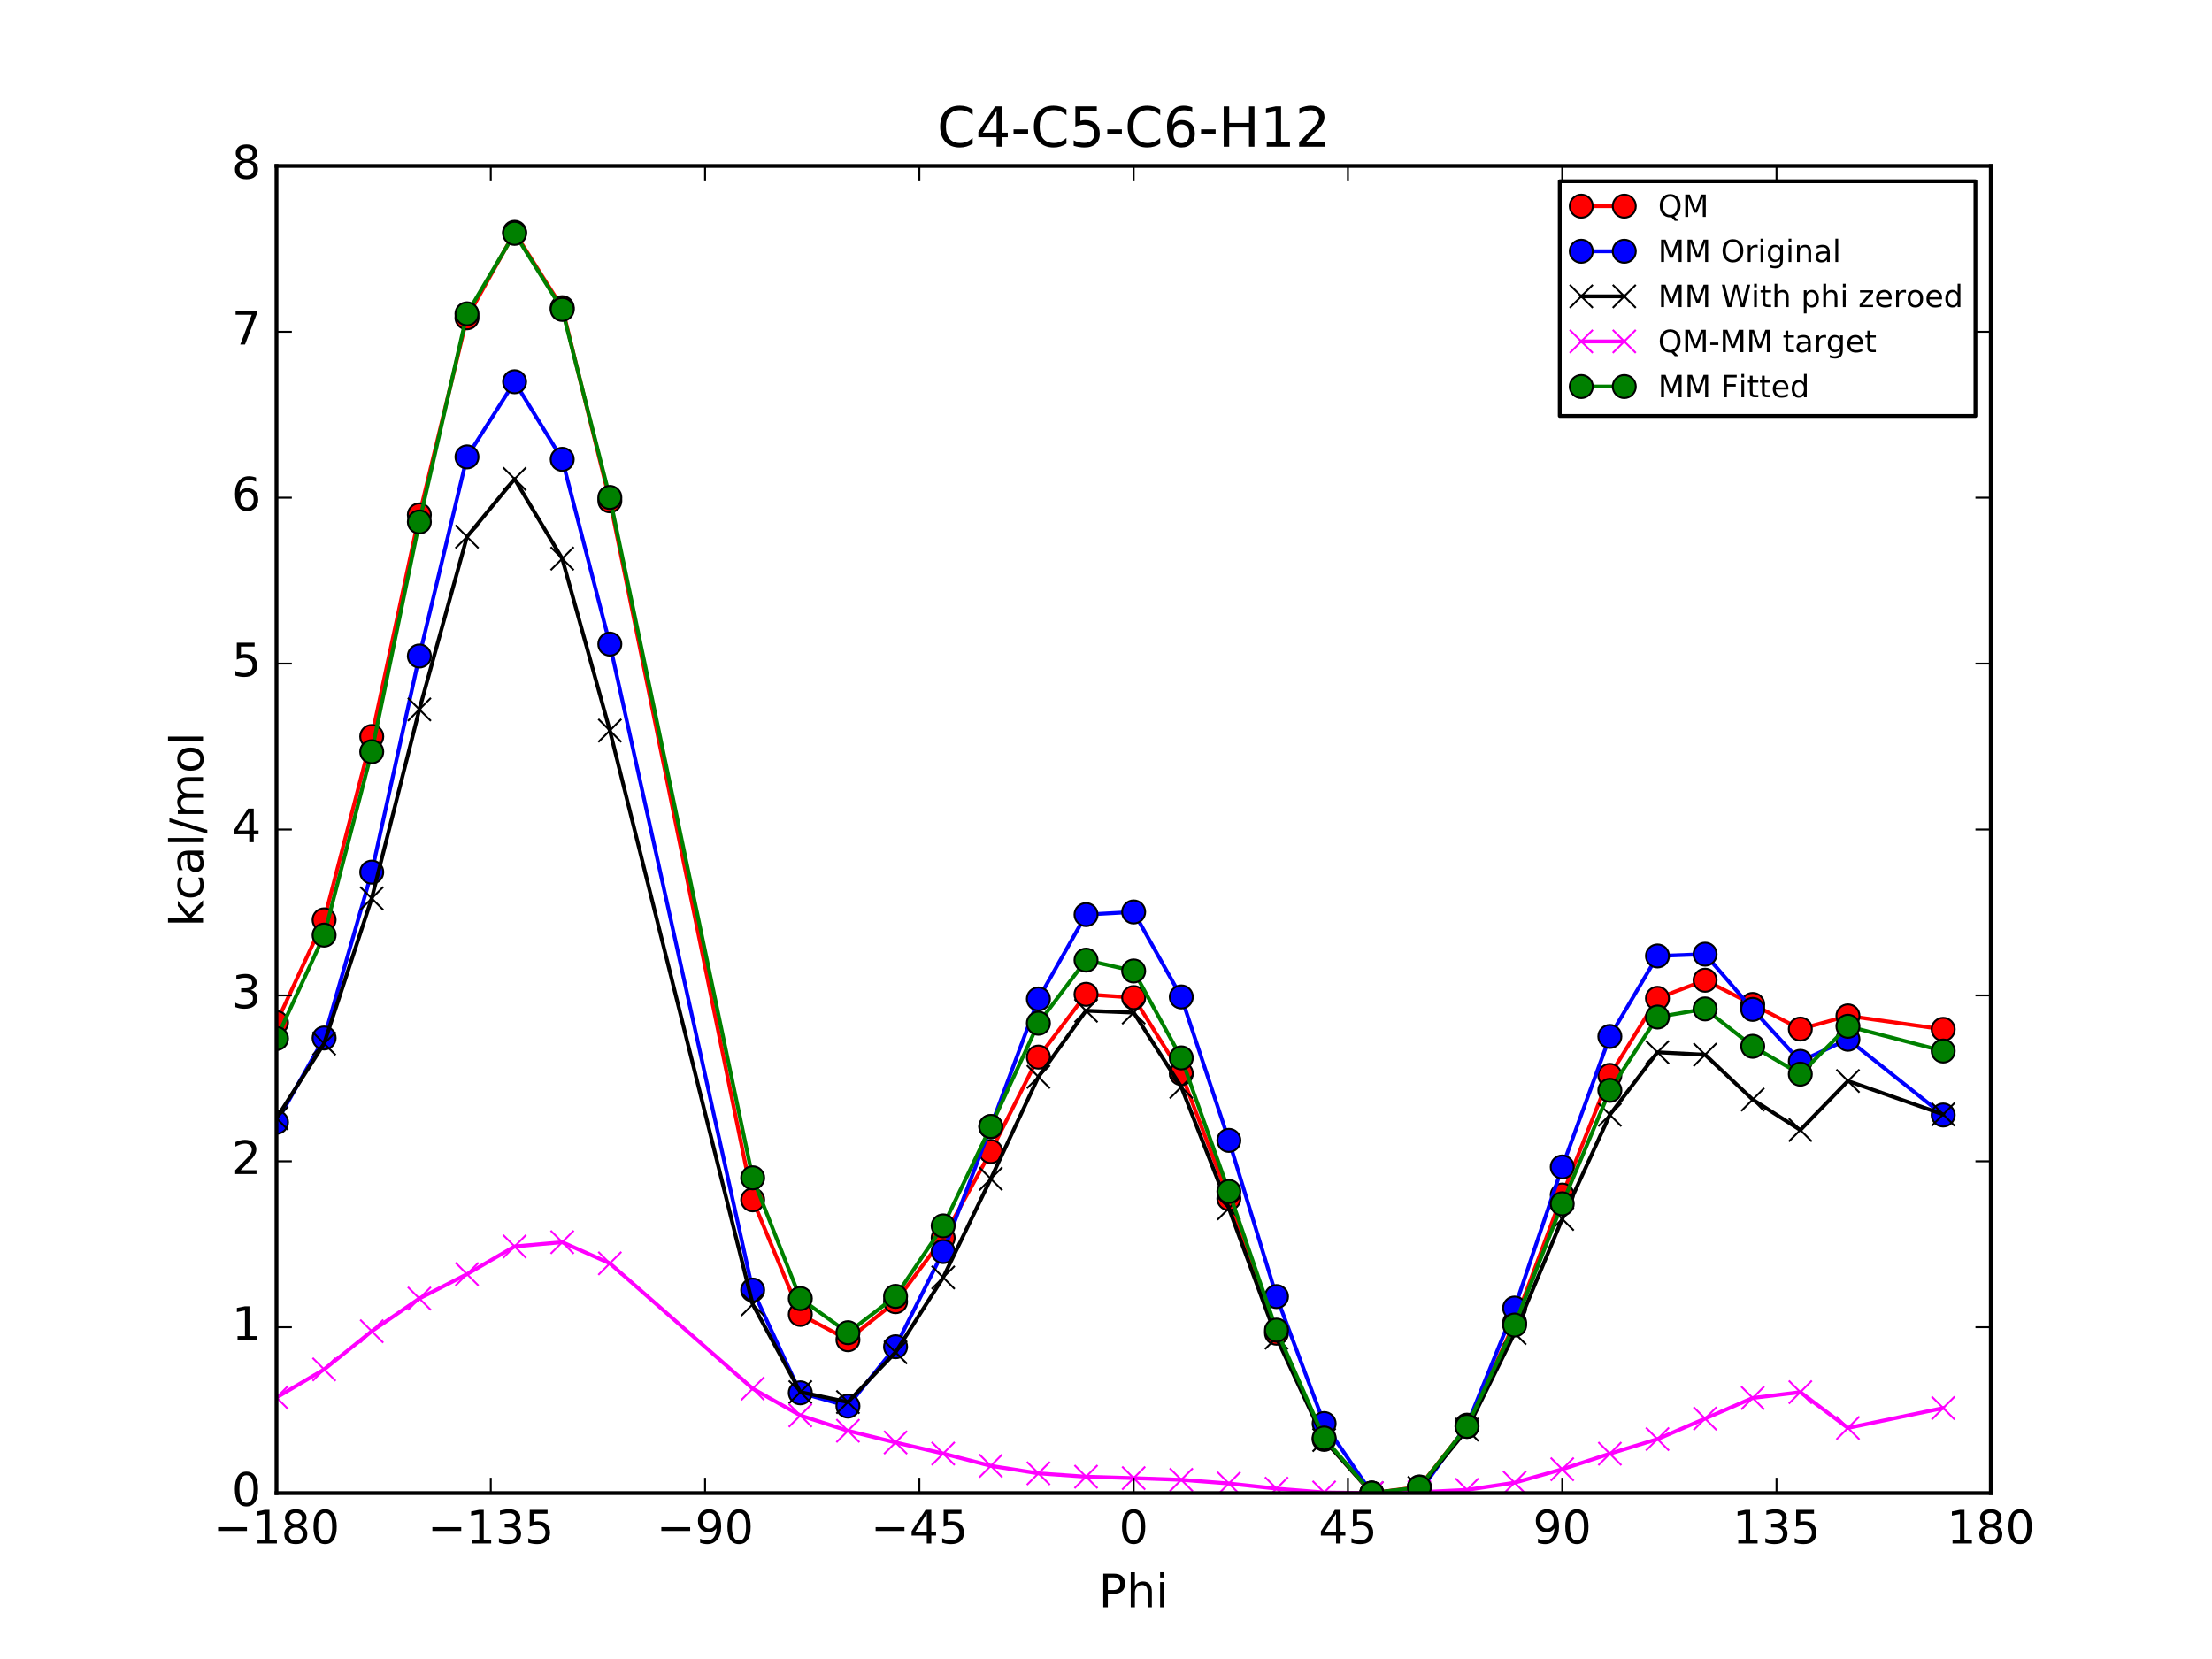 <?xml version="1.0" encoding="utf-8" standalone="no"?>
<!DOCTYPE svg PUBLIC "-//W3C//DTD SVG 1.1//EN"
  "http://www.w3.org/Graphics/SVG/1.1/DTD/svg11.dtd">
<!-- Created with matplotlib (http://matplotlib.org/) -->
<svg height="432pt" version="1.1" viewBox="0 0 576 432" width="576pt" xmlns="http://www.w3.org/2000/svg" xmlns:xlink="http://www.w3.org/1999/xlink">
 <defs>
  <style type="text/css">
*{stroke-linecap:butt;stroke-linejoin:round;stroke-miterlimit:100000;}
  </style>
 </defs>
 <g id="figure_1">
  <g id="patch_1">
   <path d="M 0 432 
L 576 432 
L 576 0 
L 0 0 
z
" style="fill:#ffffff;"/>
  </g>
  <g id="axes_1">
   <g id="patch_2">
    <path d="M 72 388.8 
L 518.4 388.8 
L 518.4 43.2 
L 72 43.2 
z
" style="fill:#ffffff;"/>
   </g>
   <g id="line2d_1">
    <path clip-path="url(#pac234104d8)" d="M 72.001 266.296 
L 84.4 239.527 
L 96.8 191.786 
L 109.2 134.066 
L 121.6 82.756 
L 134 60.489 
L 146.4 80.12 
L 158.8 130.41 
L 196 312.432 
L 208.4 342.276 
L 220.8 348.864 
L 233.2 338.955 
L 245.6 322.36 
L 258 299.86 
L 270.4 275.267 
L 282.8 258.914 
L 295.199 259.77 
L 307.6 279.562 
L 320 312.133 
L 332.4 347.159 
L 344.8 374.819 
L 357.2 388.8 
L 369.6 387.193 
L 382 371.432 
L 394.4 344.419 
L 406.8 311.198 
L 419.2 280.024 
L 431.6 259.954 
L 444 255.249 
L 456.4 261.552 
L 468.8 267.965 
L 481.2 264.53 
L 506 268.035 
" style="fill:none;stroke:#ff0000;stroke-linecap:square;"/>
    <defs>
     <path d="M 0 3 
C 0.796 3 1.559 2.684 2.121 2.121 
C 2.684 1.559 3 0.796 3 0 
C 3 -0.796 2.684 -1.559 2.121 -2.121 
C 1.559 -2.684 0.796 -3 0 -3 
C -0.796 -3 -1.559 -2.684 -2.121 -2.121 
C -2.684 -1.559 -3 -0.796 -3 0 
C -3 0.796 -2.684 1.559 -2.121 2.121 
C -1.559 2.684 -0.796 3 0 3 
z
" id="mbb9a725643" style="stroke:#000000;stroke-width:0.5;"/>
    </defs>
    <g clip-path="url(#pac234104d8)">
     <use style="fill:#ff0000;stroke:#000000;stroke-width:0.5;" x="72.001" xlink:href="#mbb9a725643" y="266.296"/>
     <use style="fill:#ff0000;stroke:#000000;stroke-width:0.5;" x="84.4" xlink:href="#mbb9a725643" y="239.527"/>
     <use style="fill:#ff0000;stroke:#000000;stroke-width:0.5;" x="96.8" xlink:href="#mbb9a725643" y="191.786"/>
     <use style="fill:#ff0000;stroke:#000000;stroke-width:0.5;" x="109.2" xlink:href="#mbb9a725643" y="134.066"/>
     <use style="fill:#ff0000;stroke:#000000;stroke-width:0.5;" x="121.6" xlink:href="#mbb9a725643" y="82.756"/>
     <use style="fill:#ff0000;stroke:#000000;stroke-width:0.5;" x="134" xlink:href="#mbb9a725643" y="60.489"/>
     <use style="fill:#ff0000;stroke:#000000;stroke-width:0.5;" x="146.4" xlink:href="#mbb9a725643" y="80.12"/>
     <use style="fill:#ff0000;stroke:#000000;stroke-width:0.5;" x="158.8" xlink:href="#mbb9a725643" y="130.41"/>
     <use style="fill:#ff0000;stroke:#000000;stroke-width:0.5;" x="196" xlink:href="#mbb9a725643" y="312.432"/>
     <use style="fill:#ff0000;stroke:#000000;stroke-width:0.5;" x="208.4" xlink:href="#mbb9a725643" y="342.276"/>
     <use style="fill:#ff0000;stroke:#000000;stroke-width:0.5;" x="220.8" xlink:href="#mbb9a725643" y="348.864"/>
     <use style="fill:#ff0000;stroke:#000000;stroke-width:0.5;" x="233.2" xlink:href="#mbb9a725643" y="338.955"/>
     <use style="fill:#ff0000;stroke:#000000;stroke-width:0.5;" x="245.6" xlink:href="#mbb9a725643" y="322.36"/>
     <use style="fill:#ff0000;stroke:#000000;stroke-width:0.5;" x="258" xlink:href="#mbb9a725643" y="299.86"/>
     <use style="fill:#ff0000;stroke:#000000;stroke-width:0.5;" x="270.4" xlink:href="#mbb9a725643" y="275.267"/>
     <use style="fill:#ff0000;stroke:#000000;stroke-width:0.5;" x="282.8" xlink:href="#mbb9a725643" y="258.914"/>
     <use style="fill:#ff0000;stroke:#000000;stroke-width:0.5;" x="295.199" xlink:href="#mbb9a725643" y="259.77"/>
     <use style="fill:#ff0000;stroke:#000000;stroke-width:0.5;" x="307.6" xlink:href="#mbb9a725643" y="279.562"/>
     <use style="fill:#ff0000;stroke:#000000;stroke-width:0.5;" x="320" xlink:href="#mbb9a725643" y="312.133"/>
     <use style="fill:#ff0000;stroke:#000000;stroke-width:0.5;" x="332.4" xlink:href="#mbb9a725643" y="347.159"/>
     <use style="fill:#ff0000;stroke:#000000;stroke-width:0.5;" x="344.8" xlink:href="#mbb9a725643" y="374.819"/>
     <use style="fill:#ff0000;stroke:#000000;stroke-width:0.5;" x="357.2" xlink:href="#mbb9a725643" y="388.8"/>
     <use style="fill:#ff0000;stroke:#000000;stroke-width:0.5;" x="369.6" xlink:href="#mbb9a725643" y="387.193"/>
     <use style="fill:#ff0000;stroke:#000000;stroke-width:0.5;" x="382" xlink:href="#mbb9a725643" y="371.432"/>
     <use style="fill:#ff0000;stroke:#000000;stroke-width:0.5;" x="394.4" xlink:href="#mbb9a725643" y="344.419"/>
     <use style="fill:#ff0000;stroke:#000000;stroke-width:0.5;" x="406.8" xlink:href="#mbb9a725643" y="311.198"/>
     <use style="fill:#ff0000;stroke:#000000;stroke-width:0.5;" x="419.2" xlink:href="#mbb9a725643" y="280.024"/>
     <use style="fill:#ff0000;stroke:#000000;stroke-width:0.5;" x="431.6" xlink:href="#mbb9a725643" y="259.954"/>
     <use style="fill:#ff0000;stroke:#000000;stroke-width:0.5;" x="444" xlink:href="#mbb9a725643" y="255.249"/>
     <use style="fill:#ff0000;stroke:#000000;stroke-width:0.5;" x="456.4" xlink:href="#mbb9a725643" y="261.552"/>
     <use style="fill:#ff0000;stroke:#000000;stroke-width:0.5;" x="468.8" xlink:href="#mbb9a725643" y="267.965"/>
     <use style="fill:#ff0000;stroke:#000000;stroke-width:0.5;" x="481.2" xlink:href="#mbb9a725643" y="264.53"/>
     <use style="fill:#ff0000;stroke:#000000;stroke-width:0.5;" x="506" xlink:href="#mbb9a725643" y="268.035"/>
    </g>
   </g>
   <g id="line2d_2">
    <path clip-path="url(#pac234104d8)" d="M 72.001 292.238 
L 84.4 270.295 
L 96.8 227.096 
L 109.2 170.82 
L 121.6 118.977 
L 134 99.405 
L 146.4 119.606 
L 158.8 167.726 
L 196 335.925 
L 208.4 362.69 
L 220.8 366.147 
L 233.2 350.686 
L 245.6 325.911 
L 258 293.396 
L 270.4 260.12 
L 282.8 238.158 
L 295.199 237.465 
L 307.6 259.598 
L 320 296.953 
L 332.4 337.621 
L 344.8 370.684 
L 357.2 388.8 
L 369.6 388.607 
L 382 371.108 
L 394.4 340.619 
L 406.8 303.875 
L 419.2 269.889 
L 431.6 248.928 
L 444 248.465 
L 456.4 262.84 
L 468.8 276.38 
L 481.2 270.625 
L 506 290.347 
" style="fill:none;stroke:#0000ff;stroke-linecap:square;"/>
    <defs>
     <path d="M 0 3 
C 0.796 3 1.559 2.684 2.121 2.121 
C 2.684 1.559 3 0.796 3 0 
C 3 -0.796 2.684 -1.559 2.121 -2.121 
C 1.559 -2.684 0.796 -3 0 -3 
C -0.796 -3 -1.559 -2.684 -2.121 -2.121 
C -2.684 -1.559 -3 -0.796 -3 0 
C -3 0.796 -2.684 1.559 -2.121 2.121 
C -1.559 2.684 -0.796 3 0 3 
z
" id="m5ff3315a3f" style="stroke:#000000;stroke-width:0.5;"/>
    </defs>
    <g clip-path="url(#pac234104d8)">
     <use style="fill:#0000ff;stroke:#000000;stroke-width:0.5;" x="72.001" xlink:href="#m5ff3315a3f" y="292.238"/>
     <use style="fill:#0000ff;stroke:#000000;stroke-width:0.5;" x="84.4" xlink:href="#m5ff3315a3f" y="270.295"/>
     <use style="fill:#0000ff;stroke:#000000;stroke-width:0.5;" x="96.8" xlink:href="#m5ff3315a3f" y="227.096"/>
     <use style="fill:#0000ff;stroke:#000000;stroke-width:0.5;" x="109.2" xlink:href="#m5ff3315a3f" y="170.82"/>
     <use style="fill:#0000ff;stroke:#000000;stroke-width:0.5;" x="121.6" xlink:href="#m5ff3315a3f" y="118.977"/>
     <use style="fill:#0000ff;stroke:#000000;stroke-width:0.5;" x="134" xlink:href="#m5ff3315a3f" y="99.405"/>
     <use style="fill:#0000ff;stroke:#000000;stroke-width:0.5;" x="146.4" xlink:href="#m5ff3315a3f" y="119.606"/>
     <use style="fill:#0000ff;stroke:#000000;stroke-width:0.5;" x="158.8" xlink:href="#m5ff3315a3f" y="167.726"/>
     <use style="fill:#0000ff;stroke:#000000;stroke-width:0.5;" x="196" xlink:href="#m5ff3315a3f" y="335.925"/>
     <use style="fill:#0000ff;stroke:#000000;stroke-width:0.5;" x="208.4" xlink:href="#m5ff3315a3f" y="362.69"/>
     <use style="fill:#0000ff;stroke:#000000;stroke-width:0.5;" x="220.8" xlink:href="#m5ff3315a3f" y="366.147"/>
     <use style="fill:#0000ff;stroke:#000000;stroke-width:0.5;" x="233.2" xlink:href="#m5ff3315a3f" y="350.686"/>
     <use style="fill:#0000ff;stroke:#000000;stroke-width:0.5;" x="245.6" xlink:href="#m5ff3315a3f" y="325.911"/>
     <use style="fill:#0000ff;stroke:#000000;stroke-width:0.5;" x="258" xlink:href="#m5ff3315a3f" y="293.396"/>
     <use style="fill:#0000ff;stroke:#000000;stroke-width:0.5;" x="270.4" xlink:href="#m5ff3315a3f" y="260.12"/>
     <use style="fill:#0000ff;stroke:#000000;stroke-width:0.5;" x="282.8" xlink:href="#m5ff3315a3f" y="238.158"/>
     <use style="fill:#0000ff;stroke:#000000;stroke-width:0.5;" x="295.199" xlink:href="#m5ff3315a3f" y="237.465"/>
     <use style="fill:#0000ff;stroke:#000000;stroke-width:0.5;" x="307.6" xlink:href="#m5ff3315a3f" y="259.598"/>
     <use style="fill:#0000ff;stroke:#000000;stroke-width:0.5;" x="320" xlink:href="#m5ff3315a3f" y="296.953"/>
     <use style="fill:#0000ff;stroke:#000000;stroke-width:0.5;" x="332.4" xlink:href="#m5ff3315a3f" y="337.621"/>
     <use style="fill:#0000ff;stroke:#000000;stroke-width:0.5;" x="344.8" xlink:href="#m5ff3315a3f" y="370.684"/>
     <use style="fill:#0000ff;stroke:#000000;stroke-width:0.5;" x="357.2" xlink:href="#m5ff3315a3f" y="388.8"/>
     <use style="fill:#0000ff;stroke:#000000;stroke-width:0.5;" x="369.6" xlink:href="#m5ff3315a3f" y="388.607"/>
     <use style="fill:#0000ff;stroke:#000000;stroke-width:0.5;" x="382" xlink:href="#m5ff3315a3f" y="371.108"/>
     <use style="fill:#0000ff;stroke:#000000;stroke-width:0.5;" x="394.4" xlink:href="#m5ff3315a3f" y="340.619"/>
     <use style="fill:#0000ff;stroke:#000000;stroke-width:0.5;" x="406.8" xlink:href="#m5ff3315a3f" y="303.875"/>
     <use style="fill:#0000ff;stroke:#000000;stroke-width:0.5;" x="419.2" xlink:href="#m5ff3315a3f" y="269.889"/>
     <use style="fill:#0000ff;stroke:#000000;stroke-width:0.5;" x="431.6" xlink:href="#m5ff3315a3f" y="248.928"/>
     <use style="fill:#0000ff;stroke:#000000;stroke-width:0.5;" x="444" xlink:href="#m5ff3315a3f" y="248.465"/>
     <use style="fill:#0000ff;stroke:#000000;stroke-width:0.5;" x="456.4" xlink:href="#m5ff3315a3f" y="262.84"/>
     <use style="fill:#0000ff;stroke:#000000;stroke-width:0.5;" x="468.8" xlink:href="#m5ff3315a3f" y="276.38"/>
     <use style="fill:#0000ff;stroke:#000000;stroke-width:0.5;" x="481.2" xlink:href="#m5ff3315a3f" y="270.625"/>
     <use style="fill:#0000ff;stroke:#000000;stroke-width:0.5;" x="506" xlink:href="#m5ff3315a3f" y="290.347"/>
    </g>
   </g>
   <g id="line2d_3">
    <path clip-path="url(#pac234104d8)" d="M 72.001 291.183 
L 84.4 271.735 
L 96.8 233.937 
L 109.2 184.735 
L 121.6 139.77 
L 134 124.717 
L 146.4 145.457 
L 158.8 190.236 
L 196 339.637 
L 208.4 362.503 
L 220.8 365.095 
L 233.2 352.134 
L 245.6 332.652 
L 258 306.954 
L 270.4 280.411 
L 282.8 263.187 
L 295.199 263.672 
L 307.6 283.027 
L 320 314.642 
L 332.4 348.325 
L 344.8 374.989 
L 357.2 388.8 
L 369.6 387.432 
L 382 372.273 
L 394.4 347.133 
L 406.8 317.415 
L 419.2 290.284 
L 431.6 274.015 
L 444 274.649 
L 456.4 286.322 
L 468.8 294.251 
L 481.2 281.492 
L 506 290.183 
" style="fill:none;stroke:#000000;stroke-linecap:square;"/>
    <defs>
     <path d="M -3 3 
L 3 -3 
M -3 -3 
L 3 3 
" id="mf2cb9ea526" style="stroke:#000000;stroke-width:0.5;"/>
    </defs>
    <g clip-path="url(#pac234104d8)">
     <use style="stroke:#000000;stroke-width:0.5;" x="72.001" xlink:href="#mf2cb9ea526" y="291.183"/>
     <use style="stroke:#000000;stroke-width:0.5;" x="84.4" xlink:href="#mf2cb9ea526" y="271.735"/>
     <use style="stroke:#000000;stroke-width:0.5;" x="96.8" xlink:href="#mf2cb9ea526" y="233.937"/>
     <use style="stroke:#000000;stroke-width:0.5;" x="109.2" xlink:href="#mf2cb9ea526" y="184.735"/>
     <use style="stroke:#000000;stroke-width:0.5;" x="121.6" xlink:href="#mf2cb9ea526" y="139.77"/>
     <use style="stroke:#000000;stroke-width:0.5;" x="134" xlink:href="#mf2cb9ea526" y="124.717"/>
     <use style="stroke:#000000;stroke-width:0.5;" x="146.4" xlink:href="#mf2cb9ea526" y="145.457"/>
     <use style="stroke:#000000;stroke-width:0.5;" x="158.8" xlink:href="#mf2cb9ea526" y="190.236"/>
     <use style="stroke:#000000;stroke-width:0.5;" x="196" xlink:href="#mf2cb9ea526" y="339.637"/>
     <use style="stroke:#000000;stroke-width:0.5;" x="208.4" xlink:href="#mf2cb9ea526" y="362.503"/>
     <use style="stroke:#000000;stroke-width:0.5;" x="220.8" xlink:href="#mf2cb9ea526" y="365.095"/>
     <use style="stroke:#000000;stroke-width:0.5;" x="233.2" xlink:href="#mf2cb9ea526" y="352.134"/>
     <use style="stroke:#000000;stroke-width:0.5;" x="245.6" xlink:href="#mf2cb9ea526" y="332.652"/>
     <use style="stroke:#000000;stroke-width:0.5;" x="258" xlink:href="#mf2cb9ea526" y="306.954"/>
     <use style="stroke:#000000;stroke-width:0.5;" x="270.4" xlink:href="#mf2cb9ea526" y="280.411"/>
     <use style="stroke:#000000;stroke-width:0.5;" x="282.8" xlink:href="#mf2cb9ea526" y="263.187"/>
     <use style="stroke:#000000;stroke-width:0.5;" x="295.199" xlink:href="#mf2cb9ea526" y="263.672"/>
     <use style="stroke:#000000;stroke-width:0.5;" x="307.6" xlink:href="#mf2cb9ea526" y="283.027"/>
     <use style="stroke:#000000;stroke-width:0.5;" x="320" xlink:href="#mf2cb9ea526" y="314.642"/>
     <use style="stroke:#000000;stroke-width:0.5;" x="332.4" xlink:href="#mf2cb9ea526" y="348.325"/>
     <use style="stroke:#000000;stroke-width:0.5;" x="344.8" xlink:href="#mf2cb9ea526" y="374.989"/>
     <use style="stroke:#000000;stroke-width:0.5;" x="357.2" xlink:href="#mf2cb9ea526" y="388.8"/>
     <use style="stroke:#000000;stroke-width:0.5;" x="369.6" xlink:href="#mf2cb9ea526" y="387.432"/>
     <use style="stroke:#000000;stroke-width:0.5;" x="382" xlink:href="#mf2cb9ea526" y="372.273"/>
     <use style="stroke:#000000;stroke-width:0.5;" x="394.4" xlink:href="#mf2cb9ea526" y="347.133"/>
     <use style="stroke:#000000;stroke-width:0.5;" x="406.8" xlink:href="#mf2cb9ea526" y="317.415"/>
     <use style="stroke:#000000;stroke-width:0.5;" x="419.2" xlink:href="#mf2cb9ea526" y="290.284"/>
     <use style="stroke:#000000;stroke-width:0.5;" x="431.6" xlink:href="#mf2cb9ea526" y="274.015"/>
     <use style="stroke:#000000;stroke-width:0.5;" x="444" xlink:href="#mf2cb9ea526" y="274.649"/>
     <use style="stroke:#000000;stroke-width:0.5;" x="456.4" xlink:href="#mf2cb9ea526" y="286.322"/>
     <use style="stroke:#000000;stroke-width:0.5;" x="468.8" xlink:href="#mf2cb9ea526" y="294.251"/>
     <use style="stroke:#000000;stroke-width:0.5;" x="481.2" xlink:href="#mf2cb9ea526" y="281.492"/>
     <use style="stroke:#000000;stroke-width:0.5;" x="506" xlink:href="#mf2cb9ea526" y="290.183"/>
    </g>
   </g>
   <g id="line2d_4">
    <path clip-path="url(#pac234104d8)" d="M 72.001 363.913 
L 84.4 356.592 
L 96.8 346.649 
L 109.2 338.131 
L 121.6 331.786 
L 134 324.573 
L 146.4 323.463 
L 158.8 328.974 
L 196 361.595 
L 208.4 368.573 
L 220.8 372.569 
L 233.2 375.62 
L 245.6 378.508 
L 258 381.706 
L 270.4 383.656 
L 282.8 384.527 
L 295.199 384.898 
L 307.6 385.335 
L 320 386.291 
L 332.4 387.634 
L 344.8 388.63 
L 357.2 388.8 
L 369.6 388.561 
L 382 387.958 
L 394.4 386.086 
L 406.8 382.583 
L 419.2 378.541 
L 431.6 374.739 
L 444 369.4 
L 456.4 364.03 
L 468.8 362.514 
L 481.2 371.838 
L 506 366.652 
" style="fill:none;stroke:#ff00ff;stroke-linecap:square;"/>
    <defs>
     <path d="M -3 3 
L 3 -3 
M -3 -3 
L 3 3 
" id="mc8a105e313" style="stroke:#ff00ff;stroke-width:0.5;"/>
    </defs>
    <g clip-path="url(#pac234104d8)">
     <use style="fill:#ff00ff;stroke:#ff00ff;stroke-width:0.5;" x="72.001" xlink:href="#mc8a105e313" y="363.913"/>
     <use style="fill:#ff00ff;stroke:#ff00ff;stroke-width:0.5;" x="84.4" xlink:href="#mc8a105e313" y="356.592"/>
     <use style="fill:#ff00ff;stroke:#ff00ff;stroke-width:0.5;" x="96.8" xlink:href="#mc8a105e313" y="346.649"/>
     <use style="fill:#ff00ff;stroke:#ff00ff;stroke-width:0.5;" x="109.2" xlink:href="#mc8a105e313" y="338.131"/>
     <use style="fill:#ff00ff;stroke:#ff00ff;stroke-width:0.5;" x="121.6" xlink:href="#mc8a105e313" y="331.786"/>
     <use style="fill:#ff00ff;stroke:#ff00ff;stroke-width:0.5;" x="134" xlink:href="#mc8a105e313" y="324.573"/>
     <use style="fill:#ff00ff;stroke:#ff00ff;stroke-width:0.5;" x="146.4" xlink:href="#mc8a105e313" y="323.463"/>
     <use style="fill:#ff00ff;stroke:#ff00ff;stroke-width:0.5;" x="158.8" xlink:href="#mc8a105e313" y="328.974"/>
     <use style="fill:#ff00ff;stroke:#ff00ff;stroke-width:0.5;" x="196" xlink:href="#mc8a105e313" y="361.595"/>
     <use style="fill:#ff00ff;stroke:#ff00ff;stroke-width:0.5;" x="208.4" xlink:href="#mc8a105e313" y="368.573"/>
     <use style="fill:#ff00ff;stroke:#ff00ff;stroke-width:0.5;" x="220.8" xlink:href="#mc8a105e313" y="372.569"/>
     <use style="fill:#ff00ff;stroke:#ff00ff;stroke-width:0.5;" x="233.2" xlink:href="#mc8a105e313" y="375.62"/>
     <use style="fill:#ff00ff;stroke:#ff00ff;stroke-width:0.5;" x="245.6" xlink:href="#mc8a105e313" y="378.508"/>
     <use style="fill:#ff00ff;stroke:#ff00ff;stroke-width:0.5;" x="258" xlink:href="#mc8a105e313" y="381.706"/>
     <use style="fill:#ff00ff;stroke:#ff00ff;stroke-width:0.5;" x="270.4" xlink:href="#mc8a105e313" y="383.656"/>
     <use style="fill:#ff00ff;stroke:#ff00ff;stroke-width:0.5;" x="282.8" xlink:href="#mc8a105e313" y="384.527"/>
     <use style="fill:#ff00ff;stroke:#ff00ff;stroke-width:0.5;" x="295.199" xlink:href="#mc8a105e313" y="384.898"/>
     <use style="fill:#ff00ff;stroke:#ff00ff;stroke-width:0.5;" x="307.6" xlink:href="#mc8a105e313" y="385.335"/>
     <use style="fill:#ff00ff;stroke:#ff00ff;stroke-width:0.5;" x="320" xlink:href="#mc8a105e313" y="386.291"/>
     <use style="fill:#ff00ff;stroke:#ff00ff;stroke-width:0.5;" x="332.4" xlink:href="#mc8a105e313" y="387.634"/>
     <use style="fill:#ff00ff;stroke:#ff00ff;stroke-width:0.5;" x="344.8" xlink:href="#mc8a105e313" y="388.63"/>
     <use style="fill:#ff00ff;stroke:#ff00ff;stroke-width:0.5;" x="357.2" xlink:href="#mc8a105e313" y="388.8"/>
     <use style="fill:#ff00ff;stroke:#ff00ff;stroke-width:0.5;" x="369.6" xlink:href="#mc8a105e313" y="388.561"/>
     <use style="fill:#ff00ff;stroke:#ff00ff;stroke-width:0.5;" x="382" xlink:href="#mc8a105e313" y="387.958"/>
     <use style="fill:#ff00ff;stroke:#ff00ff;stroke-width:0.5;" x="394.4" xlink:href="#mc8a105e313" y="386.086"/>
     <use style="fill:#ff00ff;stroke:#ff00ff;stroke-width:0.5;" x="406.8" xlink:href="#mc8a105e313" y="382.583"/>
     <use style="fill:#ff00ff;stroke:#ff00ff;stroke-width:0.5;" x="419.2" xlink:href="#mc8a105e313" y="378.541"/>
     <use style="fill:#ff00ff;stroke:#ff00ff;stroke-width:0.5;" x="431.6" xlink:href="#mc8a105e313" y="374.739"/>
     <use style="fill:#ff00ff;stroke:#ff00ff;stroke-width:0.5;" x="444" xlink:href="#mc8a105e313" y="369.4"/>
     <use style="fill:#ff00ff;stroke:#ff00ff;stroke-width:0.5;" x="456.4" xlink:href="#mc8a105e313" y="364.03"/>
     <use style="fill:#ff00ff;stroke:#ff00ff;stroke-width:0.5;" x="468.8" xlink:href="#mc8a105e313" y="362.514"/>
     <use style="fill:#ff00ff;stroke:#ff00ff;stroke-width:0.5;" x="481.2" xlink:href="#mc8a105e313" y="371.838"/>
     <use style="fill:#ff00ff;stroke:#ff00ff;stroke-width:0.5;" x="506" xlink:href="#mc8a105e313" y="366.652"/>
    </g>
   </g>
   <g id="line2d_5">
    <path clip-path="url(#pac234104d8)" d="M 72.001 270.427 
L 84.4 243.502 
L 96.8 195.749 
L 109.2 135.916 
L 121.6 81.721 
L 134 60.759 
L 146.4 80.571 
L 158.8 129.532 
L 196 306.702 
L 208.4 338.138 
L 220.8 347.031 
L 233.2 337.57 
L 245.6 319.215 
L 258 293.321 
L 270.4 266.45 
L 282.8 250.009 
L 295.199 252.838 
L 307.6 275.469 
L 320 310.252 
L 332.4 346.362 
L 344.8 374.463 
L 357.2 388.8 
L 369.6 387.285 
L 382 371.433 
L 394.4 345.037 
L 406.8 313.472 
L 419.2 283.922 
L 431.6 264.83 
L 444 262.72 
L 456.4 272.451 
L 468.8 279.71 
L 481.2 267.243 
L 506 273.683 
" style="fill:none;stroke:#008000;stroke-linecap:square;"/>
    <defs>
     <path d="M 0 3 
C 0.796 3 1.559 2.684 2.121 2.121 
C 2.684 1.559 3 0.796 3 0 
C 3 -0.796 2.684 -1.559 2.121 -2.121 
C 1.559 -2.684 0.796 -3 0 -3 
C -0.796 -3 -1.559 -2.684 -2.121 -2.121 
C -2.684 -1.559 -3 -0.796 -3 0 
C -3 0.796 -2.684 1.559 -2.121 2.121 
C -1.559 2.684 -0.796 3 0 3 
z
" id="mfa765ea267" style="stroke:#000000;stroke-width:0.5;"/>
    </defs>
    <g clip-path="url(#pac234104d8)">
     <use style="fill:#008000;stroke:#000000;stroke-width:0.5;" x="72.001" xlink:href="#mfa765ea267" y="270.427"/>
     <use style="fill:#008000;stroke:#000000;stroke-width:0.5;" x="84.4" xlink:href="#mfa765ea267" y="243.502"/>
     <use style="fill:#008000;stroke:#000000;stroke-width:0.5;" x="96.8" xlink:href="#mfa765ea267" y="195.749"/>
     <use style="fill:#008000;stroke:#000000;stroke-width:0.5;" x="109.2" xlink:href="#mfa765ea267" y="135.916"/>
     <use style="fill:#008000;stroke:#000000;stroke-width:0.5;" x="121.6" xlink:href="#mfa765ea267" y="81.721"/>
     <use style="fill:#008000;stroke:#000000;stroke-width:0.5;" x="134" xlink:href="#mfa765ea267" y="60.759"/>
     <use style="fill:#008000;stroke:#000000;stroke-width:0.5;" x="146.4" xlink:href="#mfa765ea267" y="80.571"/>
     <use style="fill:#008000;stroke:#000000;stroke-width:0.5;" x="158.8" xlink:href="#mfa765ea267" y="129.532"/>
     <use style="fill:#008000;stroke:#000000;stroke-width:0.5;" x="196" xlink:href="#mfa765ea267" y="306.702"/>
     <use style="fill:#008000;stroke:#000000;stroke-width:0.5;" x="208.4" xlink:href="#mfa765ea267" y="338.138"/>
     <use style="fill:#008000;stroke:#000000;stroke-width:0.5;" x="220.8" xlink:href="#mfa765ea267" y="347.031"/>
     <use style="fill:#008000;stroke:#000000;stroke-width:0.5;" x="233.2" xlink:href="#mfa765ea267" y="337.57"/>
     <use style="fill:#008000;stroke:#000000;stroke-width:0.5;" x="245.6" xlink:href="#mfa765ea267" y="319.215"/>
     <use style="fill:#008000;stroke:#000000;stroke-width:0.5;" x="258" xlink:href="#mfa765ea267" y="293.321"/>
     <use style="fill:#008000;stroke:#000000;stroke-width:0.5;" x="270.4" xlink:href="#mfa765ea267" y="266.45"/>
     <use style="fill:#008000;stroke:#000000;stroke-width:0.5;" x="282.8" xlink:href="#mfa765ea267" y="250.009"/>
     <use style="fill:#008000;stroke:#000000;stroke-width:0.5;" x="295.199" xlink:href="#mfa765ea267" y="252.838"/>
     <use style="fill:#008000;stroke:#000000;stroke-width:0.5;" x="307.6" xlink:href="#mfa765ea267" y="275.469"/>
     <use style="fill:#008000;stroke:#000000;stroke-width:0.5;" x="320" xlink:href="#mfa765ea267" y="310.252"/>
     <use style="fill:#008000;stroke:#000000;stroke-width:0.5;" x="332.4" xlink:href="#mfa765ea267" y="346.362"/>
     <use style="fill:#008000;stroke:#000000;stroke-width:0.5;" x="344.8" xlink:href="#mfa765ea267" y="374.463"/>
     <use style="fill:#008000;stroke:#000000;stroke-width:0.5;" x="357.2" xlink:href="#mfa765ea267" y="388.8"/>
     <use style="fill:#008000;stroke:#000000;stroke-width:0.5;" x="369.6" xlink:href="#mfa765ea267" y="387.285"/>
     <use style="fill:#008000;stroke:#000000;stroke-width:0.5;" x="382" xlink:href="#mfa765ea267" y="371.433"/>
     <use style="fill:#008000;stroke:#000000;stroke-width:0.5;" x="394.4" xlink:href="#mfa765ea267" y="345.037"/>
     <use style="fill:#008000;stroke:#000000;stroke-width:0.5;" x="406.8" xlink:href="#mfa765ea267" y="313.472"/>
     <use style="fill:#008000;stroke:#000000;stroke-width:0.5;" x="419.2" xlink:href="#mfa765ea267" y="283.922"/>
     <use style="fill:#008000;stroke:#000000;stroke-width:0.5;" x="431.6" xlink:href="#mfa765ea267" y="264.83"/>
     <use style="fill:#008000;stroke:#000000;stroke-width:0.5;" x="444" xlink:href="#mfa765ea267" y="262.72"/>
     <use style="fill:#008000;stroke:#000000;stroke-width:0.5;" x="456.4" xlink:href="#mfa765ea267" y="272.451"/>
     <use style="fill:#008000;stroke:#000000;stroke-width:0.5;" x="468.8" xlink:href="#mfa765ea267" y="279.71"/>
     <use style="fill:#008000;stroke:#000000;stroke-width:0.5;" x="481.2" xlink:href="#mfa765ea267" y="267.243"/>
     <use style="fill:#008000;stroke:#000000;stroke-width:0.5;" x="506" xlink:href="#mfa765ea267" y="273.683"/>
    </g>
   </g>
   <g id="patch_3">
    <path d="M 72 388.8 
L 518.4 388.8 
" style="fill:none;stroke:#000000;stroke-linecap:square;stroke-linejoin:miter;"/>
   </g>
   <g id="patch_4">
    <path d="M 72 388.8 
L 72 43.2 
" style="fill:none;stroke:#000000;stroke-linecap:square;stroke-linejoin:miter;"/>
   </g>
   <g id="patch_5">
    <path d="M 518.4 388.8 
L 518.4 43.2 
" style="fill:none;stroke:#000000;stroke-linecap:square;stroke-linejoin:miter;"/>
   </g>
   <g id="patch_6">
    <path d="M 72 43.2 
L 518.4 43.2 
" style="fill:none;stroke:#000000;stroke-linecap:square;stroke-linejoin:miter;"/>
   </g>
   <g id="matplotlib.axis_1">
    <g id="xtick_1">
     <g id="line2d_6">
      <defs>
       <path d="M 0 0 
L 0 -4 
" id="mac559d10e0" style="stroke:#000000;stroke-width:0.5;"/>
      </defs>
      <g>
       <use style="stroke:#000000;stroke-width:0.5;" x="72.0" xlink:href="#mac559d10e0" y="388.8"/>
      </g>
     </g>
     <g id="line2d_7">
      <defs>
       <path d="M 0 0 
L 0 4 
" id="m7e3910525c" style="stroke:#000000;stroke-width:0.5;"/>
      </defs>
      <g>
       <use style="stroke:#000000;stroke-width:0.5;" x="72.0" xlink:href="#m7e3910525c" y="43.2"/>
      </g>
     </g>
     <g id="text_1">
      <!-- −180 -->
      <defs>
       <path d="M 31.781 34.625 
Q 24.75 34.625 20.719 30.859 
Q 16.703 27.094 16.703 20.516 
Q 16.703 13.922 20.719 10.156 
Q 24.75 6.391 31.781 6.391 
Q 38.812 6.391 42.859 10.172 
Q 46.922 13.969 46.922 20.516 
Q 46.922 27.094 42.891 30.859 
Q 38.875 34.625 31.781 34.625 
M 21.922 38.812 
Q 15.578 40.375 12.031 44.719 
Q 8.5 49.078 8.5 55.328 
Q 8.5 64.062 14.719 69.141 
Q 20.953 74.219 31.781 74.219 
Q 42.672 74.219 48.875 69.141 
Q 55.078 64.062 55.078 55.328 
Q 55.078 49.078 51.531 44.719 
Q 48 40.375 41.703 38.812 
Q 48.828 37.156 52.797 32.312 
Q 56.781 27.484 56.781 20.516 
Q 56.781 9.906 50.312 4.234 
Q 43.844 -1.422 31.781 -1.422 
Q 19.734 -1.422 13.25 4.234 
Q 6.781 9.906 6.781 20.516 
Q 6.781 27.484 10.781 32.312 
Q 14.797 37.156 21.922 38.812 
M 18.312 54.391 
Q 18.312 48.734 21.844 45.562 
Q 25.391 42.391 31.781 42.391 
Q 38.141 42.391 41.719 45.562 
Q 45.312 48.734 45.312 54.391 
Q 45.312 60.062 41.719 63.234 
Q 38.141 66.406 31.781 66.406 
Q 25.391 66.406 21.844 63.234 
Q 18.312 60.062 18.312 54.391 
" id="BitstreamVeraSans-Roman-38"/>
       <path d="M 10.594 35.5 
L 73.188 35.5 
L 73.188 27.203 
L 10.594 27.203 
z
" id="BitstreamVeraSans-Roman-2212"/>
       <path d="M 12.406 8.297 
L 28.516 8.297 
L 28.516 63.922 
L 10.984 60.406 
L 10.984 69.391 
L 28.422 72.906 
L 38.281 72.906 
L 38.281 8.297 
L 54.391 8.297 
L 54.391 0 
L 12.406 0 
z
" id="BitstreamVeraSans-Roman-31"/>
       <path d="M 31.781 66.406 
Q 24.172 66.406 20.328 58.906 
Q 16.5 51.422 16.5 36.375 
Q 16.5 21.391 20.328 13.891 
Q 24.172 6.391 31.781 6.391 
Q 39.453 6.391 43.281 13.891 
Q 47.125 21.391 47.125 36.375 
Q 47.125 51.422 43.281 58.906 
Q 39.453 66.406 31.781 66.406 
M 31.781 74.219 
Q 44.047 74.219 50.516 64.516 
Q 56.984 54.828 56.984 36.375 
Q 56.984 17.969 50.516 8.266 
Q 44.047 -1.422 31.781 -1.422 
Q 19.531 -1.422 13.062 8.266 
Q 6.594 17.969 6.594 36.375 
Q 6.594 54.828 13.062 64.516 
Q 19.531 74.219 31.781 74.219 
" id="BitstreamVeraSans-Roman-30"/>
      </defs>
      <g transform="translate(55.52 401.918)scale(0.12 -0.12)">
       <use xlink:href="#BitstreamVeraSans-Roman-2212"/>
       <use x="83.789" xlink:href="#BitstreamVeraSans-Roman-31"/>
       <use x="147.412" xlink:href="#BitstreamVeraSans-Roman-38"/>
       <use x="211.035" xlink:href="#BitstreamVeraSans-Roman-30"/>
      </g>
     </g>
    </g>
    <g id="xtick_2">
     <g id="line2d_8">
      <g>
       <use style="stroke:#000000;stroke-width:0.5;" x="127.8" xlink:href="#mac559d10e0" y="388.8"/>
      </g>
     </g>
     <g id="line2d_9">
      <g>
       <use style="stroke:#000000;stroke-width:0.5;" x="127.8" xlink:href="#m7e3910525c" y="43.2"/>
      </g>
     </g>
     <g id="text_2">
      <!-- −135 -->
      <defs>
       <path d="M 40.578 39.312 
Q 47.656 37.797 51.625 33 
Q 55.609 28.219 55.609 21.188 
Q 55.609 10.406 48.188 4.484 
Q 40.766 -1.422 27.094 -1.422 
Q 22.516 -1.422 17.656 -0.516 
Q 12.797 0.391 7.625 2.203 
L 7.625 11.719 
Q 11.719 9.328 16.594 8.109 
Q 21.484 6.891 26.812 6.891 
Q 36.078 6.891 40.938 10.547 
Q 45.797 14.203 45.797 21.188 
Q 45.797 27.641 41.281 31.266 
Q 36.766 34.906 28.719 34.906 
L 20.219 34.906 
L 20.219 43.016 
L 29.109 43.016 
Q 36.375 43.016 40.234 45.922 
Q 44.094 48.828 44.094 54.297 
Q 44.094 59.906 40.109 62.906 
Q 36.141 65.922 28.719 65.922 
Q 24.656 65.922 20.016 65.031 
Q 15.375 64.156 9.812 62.312 
L 9.812 71.094 
Q 15.438 72.656 20.344 73.438 
Q 25.25 74.219 29.594 74.219 
Q 40.828 74.219 47.359 69.109 
Q 53.906 64.016 53.906 55.328 
Q 53.906 49.266 50.438 45.094 
Q 46.969 40.922 40.578 39.312 
" id="BitstreamVeraSans-Roman-33"/>
       <path d="M 10.797 72.906 
L 49.516 72.906 
L 49.516 64.594 
L 19.828 64.594 
L 19.828 46.734 
Q 21.969 47.469 24.109 47.828 
Q 26.266 48.188 28.422 48.188 
Q 40.625 48.188 47.75 41.5 
Q 54.891 34.812 54.891 23.391 
Q 54.891 11.625 47.562 5.094 
Q 40.234 -1.422 26.906 -1.422 
Q 22.312 -1.422 17.547 -0.641 
Q 12.797 0.141 7.719 1.703 
L 7.719 11.625 
Q 12.109 9.234 16.797 8.062 
Q 21.484 6.891 26.703 6.891 
Q 35.156 6.891 40.078 11.328 
Q 45.016 15.766 45.016 23.391 
Q 45.016 31 40.078 35.438 
Q 35.156 39.891 26.703 39.891 
Q 22.75 39.891 18.812 39.016 
Q 14.891 38.141 10.797 36.281 
z
" id="BitstreamVeraSans-Roman-35"/>
      </defs>
      <g transform="translate(111.32 401.918)scale(0.12 -0.12)">
       <use xlink:href="#BitstreamVeraSans-Roman-2212"/>
       <use x="83.789" xlink:href="#BitstreamVeraSans-Roman-31"/>
       <use x="147.412" xlink:href="#BitstreamVeraSans-Roman-33"/>
       <use x="211.035" xlink:href="#BitstreamVeraSans-Roman-35"/>
      </g>
     </g>
    </g>
    <g id="xtick_3">
     <g id="line2d_10">
      <g>
       <use style="stroke:#000000;stroke-width:0.5;" x="183.6" xlink:href="#mac559d10e0" y="388.8"/>
      </g>
     </g>
     <g id="line2d_11">
      <g>
       <use style="stroke:#000000;stroke-width:0.5;" x="183.6" xlink:href="#m7e3910525c" y="43.2"/>
      </g>
     </g>
     <g id="text_3">
      <!-- −90 -->
      <defs>
       <path d="M 10.984 1.516 
L 10.984 10.5 
Q 14.703 8.734 18.5 7.812 
Q 22.312 6.891 25.984 6.891 
Q 35.75 6.891 40.891 13.453 
Q 46.047 20.016 46.781 33.406 
Q 43.953 29.203 39.594 26.953 
Q 35.25 24.703 29.984 24.703 
Q 19.047 24.703 12.672 31.312 
Q 6.297 37.938 6.297 49.422 
Q 6.297 60.641 12.938 67.422 
Q 19.578 74.219 30.609 74.219 
Q 43.266 74.219 49.922 64.516 
Q 56.594 54.828 56.594 36.375 
Q 56.594 19.141 48.406 8.859 
Q 40.234 -1.422 26.422 -1.422 
Q 22.703 -1.422 18.891 -0.688 
Q 15.094 0.047 10.984 1.516 
M 30.609 32.422 
Q 37.25 32.422 41.125 36.953 
Q 45.016 41.5 45.016 49.422 
Q 45.016 57.281 41.125 61.844 
Q 37.25 66.406 30.609 66.406 
Q 23.969 66.406 20.094 61.844 
Q 16.219 57.281 16.219 49.422 
Q 16.219 41.5 20.094 36.953 
Q 23.969 32.422 30.609 32.422 
" id="BitstreamVeraSans-Roman-39"/>
      </defs>
      <g transform="translate(170.937 401.918)scale(0.12 -0.12)">
       <use xlink:href="#BitstreamVeraSans-Roman-2212"/>
       <use x="83.789" xlink:href="#BitstreamVeraSans-Roman-39"/>
       <use x="147.412" xlink:href="#BitstreamVeraSans-Roman-30"/>
      </g>
     </g>
    </g>
    <g id="xtick_4">
     <g id="line2d_12">
      <g>
       <use style="stroke:#000000;stroke-width:0.5;" x="239.4" xlink:href="#mac559d10e0" y="388.8"/>
      </g>
     </g>
     <g id="line2d_13">
      <g>
       <use style="stroke:#000000;stroke-width:0.5;" x="239.4" xlink:href="#m7e3910525c" y="43.2"/>
      </g>
     </g>
     <g id="text_4">
      <!-- −45 -->
      <defs>
       <path d="M 37.797 64.312 
L 12.891 25.391 
L 37.797 25.391 
z
M 35.203 72.906 
L 47.609 72.906 
L 47.609 25.391 
L 58.016 25.391 
L 58.016 17.188 
L 47.609 17.188 
L 47.609 0 
L 37.797 0 
L 37.797 17.188 
L 4.891 17.188 
L 4.891 26.703 
z
" id="BitstreamVeraSans-Roman-34"/>
      </defs>
      <g transform="translate(226.737 401.918)scale(0.12 -0.12)">
       <use xlink:href="#BitstreamVeraSans-Roman-2212"/>
       <use x="83.789" xlink:href="#BitstreamVeraSans-Roman-34"/>
       <use x="147.412" xlink:href="#BitstreamVeraSans-Roman-35"/>
      </g>
     </g>
    </g>
    <g id="xtick_5">
     <g id="line2d_14">
      <g>
       <use style="stroke:#000000;stroke-width:0.5;" x="295.2" xlink:href="#mac559d10e0" y="388.8"/>
      </g>
     </g>
     <g id="line2d_15">
      <g>
       <use style="stroke:#000000;stroke-width:0.5;" x="295.2" xlink:href="#m7e3910525c" y="43.2"/>
      </g>
     </g>
     <g id="text_5">
      <!-- 0 -->
      <g transform="translate(291.382 401.918)scale(0.12 -0.12)">
       <use xlink:href="#BitstreamVeraSans-Roman-30"/>
      </g>
     </g>
    </g>
    <g id="xtick_6">
     <g id="line2d_16">
      <g>
       <use style="stroke:#000000;stroke-width:0.5;" x="351.0" xlink:href="#mac559d10e0" y="388.8"/>
      </g>
     </g>
     <g id="line2d_17">
      <g>
       <use style="stroke:#000000;stroke-width:0.5;" x="351.0" xlink:href="#m7e3910525c" y="43.2"/>
      </g>
     </g>
     <g id="text_6">
      <!-- 45 -->
      <g transform="translate(343.365 401.918)scale(0.12 -0.12)">
       <use xlink:href="#BitstreamVeraSans-Roman-34"/>
       <use x="63.623" xlink:href="#BitstreamVeraSans-Roman-35"/>
      </g>
     </g>
    </g>
    <g id="xtick_7">
     <g id="line2d_18">
      <g>
       <use style="stroke:#000000;stroke-width:0.5;" x="406.8" xlink:href="#mac559d10e0" y="388.8"/>
      </g>
     </g>
     <g id="line2d_19">
      <g>
       <use style="stroke:#000000;stroke-width:0.5;" x="406.8" xlink:href="#m7e3910525c" y="43.2"/>
      </g>
     </g>
     <g id="text_7">
      <!-- 90 -->
      <g transform="translate(399.165 401.918)scale(0.12 -0.12)">
       <use xlink:href="#BitstreamVeraSans-Roman-39"/>
       <use x="63.623" xlink:href="#BitstreamVeraSans-Roman-30"/>
      </g>
     </g>
    </g>
    <g id="xtick_8">
     <g id="line2d_20">
      <g>
       <use style="stroke:#000000;stroke-width:0.5;" x="462.6" xlink:href="#mac559d10e0" y="388.8"/>
      </g>
     </g>
     <g id="line2d_21">
      <g>
       <use style="stroke:#000000;stroke-width:0.5;" x="462.6" xlink:href="#m7e3910525c" y="43.2"/>
      </g>
     </g>
     <g id="text_8">
      <!-- 135 -->
      <g transform="translate(451.147 401.918)scale(0.12 -0.12)">
       <use xlink:href="#BitstreamVeraSans-Roman-31"/>
       <use x="63.623" xlink:href="#BitstreamVeraSans-Roman-33"/>
       <use x="127.246" xlink:href="#BitstreamVeraSans-Roman-35"/>
      </g>
     </g>
    </g>
    <g id="xtick_9">
     <g id="line2d_22">
      <g>
       <use style="stroke:#000000;stroke-width:0.5;" x="518.4" xlink:href="#mac559d10e0" y="388.8"/>
      </g>
     </g>
     <g id="line2d_23">
      <g>
       <use style="stroke:#000000;stroke-width:0.5;" x="518.4" xlink:href="#m7e3910525c" y="43.2"/>
      </g>
     </g>
     <g id="text_9">
      <!-- 180 -->
      <g transform="translate(506.947 401.918)scale(0.12 -0.12)">
       <use xlink:href="#BitstreamVeraSans-Roman-31"/>
       <use x="63.623" xlink:href="#BitstreamVeraSans-Roman-38"/>
       <use x="127.246" xlink:href="#BitstreamVeraSans-Roman-30"/>
      </g>
     </g>
    </g>
    <g id="text_10">
     <!-- Phi -->
     <defs>
      <path d="M 54.891 33.016 
L 54.891 0 
L 45.906 0 
L 45.906 32.719 
Q 45.906 40.484 42.875 44.328 
Q 39.844 48.188 33.797 48.188 
Q 26.516 48.188 22.312 43.547 
Q 18.109 38.922 18.109 30.906 
L 18.109 0 
L 9.078 0 
L 9.078 75.984 
L 18.109 75.984 
L 18.109 46.188 
Q 21.344 51.125 25.703 53.562 
Q 30.078 56 35.797 56 
Q 45.219 56 50.047 50.172 
Q 54.891 44.344 54.891 33.016 
" id="BitstreamVeraSans-Roman-68"/>
      <path d="M 9.422 54.688 
L 18.406 54.688 
L 18.406 0 
L 9.422 0 
z
M 9.422 75.984 
L 18.406 75.984 
L 18.406 64.594 
L 9.422 64.594 
z
" id="BitstreamVeraSans-Roman-69"/>
      <path d="M 19.672 64.797 
L 19.672 37.406 
L 32.078 37.406 
Q 38.969 37.406 42.719 40.969 
Q 46.484 44.531 46.484 51.125 
Q 46.484 57.672 42.719 61.234 
Q 38.969 64.797 32.078 64.797 
z
M 9.812 72.906 
L 32.078 72.906 
Q 44.344 72.906 50.609 67.359 
Q 56.891 61.812 56.891 51.125 
Q 56.891 40.328 50.609 34.812 
Q 44.344 29.297 32.078 29.297 
L 19.672 29.297 
L 19.672 0 
L 9.812 0 
z
" id="BitstreamVeraSans-Roman-50"/>
     </defs>
     <g transform="translate(286.113 418.532)scale(0.12 -0.12)">
      <use xlink:href="#BitstreamVeraSans-Roman-50"/>
      <use x="60.303" xlink:href="#BitstreamVeraSans-Roman-68"/>
      <use x="123.682" xlink:href="#BitstreamVeraSans-Roman-69"/>
     </g>
    </g>
   </g>
   <g id="matplotlib.axis_2">
    <g id="ytick_1">
     <g id="line2d_24">
      <defs>
       <path d="M 0 0 
L 4 0 
" id="m98f2b239d7" style="stroke:#000000;stroke-width:0.5;"/>
      </defs>
      <g>
       <use style="stroke:#000000;stroke-width:0.5;" x="72.0" xlink:href="#m98f2b239d7" y="388.8"/>
      </g>
     </g>
     <g id="line2d_25">
      <defs>
       <path d="M 0 0 
L -4 0 
" id="mb32f547178" style="stroke:#000000;stroke-width:0.5;"/>
      </defs>
      <g>
       <use style="stroke:#000000;stroke-width:0.5;" x="518.4" xlink:href="#mb32f547178" y="388.8"/>
      </g>
     </g>
     <g id="text_11">
      <!-- 0 -->
      <g transform="translate(60.365 392.111)scale(0.12 -0.12)">
       <use xlink:href="#BitstreamVeraSans-Roman-30"/>
      </g>
     </g>
    </g>
    <g id="ytick_2">
     <g id="line2d_26">
      <g>
       <use style="stroke:#000000;stroke-width:0.5;" x="72.0" xlink:href="#m98f2b239d7" y="345.6"/>
      </g>
     </g>
     <g id="line2d_27">
      <g>
       <use style="stroke:#000000;stroke-width:0.5;" x="518.4" xlink:href="#mb32f547178" y="345.6"/>
      </g>
     </g>
     <g id="text_12">
      <!-- 1 -->
      <g transform="translate(60.365 348.911)scale(0.12 -0.12)">
       <use xlink:href="#BitstreamVeraSans-Roman-31"/>
      </g>
     </g>
    </g>
    <g id="ytick_3">
     <g id="line2d_28">
      <g>
       <use style="stroke:#000000;stroke-width:0.5;" x="72.0" xlink:href="#m98f2b239d7" y="302.4"/>
      </g>
     </g>
     <g id="line2d_29">
      <g>
       <use style="stroke:#000000;stroke-width:0.5;" x="518.4" xlink:href="#mb32f547178" y="302.4"/>
      </g>
     </g>
     <g id="text_13">
      <!-- 2 -->
      <defs>
       <path d="M 19.188 8.297 
L 53.609 8.297 
L 53.609 0 
L 7.328 0 
L 7.328 8.297 
Q 12.938 14.109 22.625 23.891 
Q 32.328 33.688 34.812 36.531 
Q 39.547 41.844 41.422 45.531 
Q 43.312 49.219 43.312 52.781 
Q 43.312 58.594 39.234 62.25 
Q 35.156 65.922 28.609 65.922 
Q 23.969 65.922 18.812 64.312 
Q 13.672 62.703 7.812 59.422 
L 7.812 69.391 
Q 13.766 71.781 18.938 73 
Q 24.125 74.219 28.422 74.219 
Q 39.75 74.219 46.484 68.547 
Q 53.219 62.891 53.219 53.422 
Q 53.219 48.922 51.531 44.891 
Q 49.859 40.875 45.406 35.406 
Q 44.188 33.984 37.641 27.219 
Q 31.109 20.453 19.188 8.297 
" id="BitstreamVeraSans-Roman-32"/>
      </defs>
      <g transform="translate(60.365 305.711)scale(0.12 -0.12)">
       <use xlink:href="#BitstreamVeraSans-Roman-32"/>
      </g>
     </g>
    </g>
    <g id="ytick_4">
     <g id="line2d_30">
      <g>
       <use style="stroke:#000000;stroke-width:0.5;" x="72.0" xlink:href="#m98f2b239d7" y="259.2"/>
      </g>
     </g>
     <g id="line2d_31">
      <g>
       <use style="stroke:#000000;stroke-width:0.5;" x="518.4" xlink:href="#mb32f547178" y="259.2"/>
      </g>
     </g>
     <g id="text_14">
      <!-- 3 -->
      <g transform="translate(60.365 262.511)scale(0.12 -0.12)">
       <use xlink:href="#BitstreamVeraSans-Roman-33"/>
      </g>
     </g>
    </g>
    <g id="ytick_5">
     <g id="line2d_32">
      <g>
       <use style="stroke:#000000;stroke-width:0.5;" x="72.0" xlink:href="#m98f2b239d7" y="216.0"/>
      </g>
     </g>
     <g id="line2d_33">
      <g>
       <use style="stroke:#000000;stroke-width:0.5;" x="518.4" xlink:href="#mb32f547178" y="216.0"/>
      </g>
     </g>
     <g id="text_15">
      <!-- 4 -->
      <g transform="translate(60.365 219.311)scale(0.12 -0.12)">
       <use xlink:href="#BitstreamVeraSans-Roman-34"/>
      </g>
     </g>
    </g>
    <g id="ytick_6">
     <g id="line2d_34">
      <g>
       <use style="stroke:#000000;stroke-width:0.5;" x="72.0" xlink:href="#m98f2b239d7" y="172.8"/>
      </g>
     </g>
     <g id="line2d_35">
      <g>
       <use style="stroke:#000000;stroke-width:0.5;" x="518.4" xlink:href="#mb32f547178" y="172.8"/>
      </g>
     </g>
     <g id="text_16">
      <!-- 5 -->
      <g transform="translate(60.365 176.111)scale(0.12 -0.12)">
       <use xlink:href="#BitstreamVeraSans-Roman-35"/>
      </g>
     </g>
    </g>
    <g id="ytick_7">
     <g id="line2d_36">
      <g>
       <use style="stroke:#000000;stroke-width:0.5;" x="72.0" xlink:href="#m98f2b239d7" y="129.6"/>
      </g>
     </g>
     <g id="line2d_37">
      <g>
       <use style="stroke:#000000;stroke-width:0.5;" x="518.4" xlink:href="#mb32f547178" y="129.6"/>
      </g>
     </g>
     <g id="text_17">
      <!-- 6 -->
      <defs>
       <path d="M 33.016 40.375 
Q 26.375 40.375 22.484 35.828 
Q 18.609 31.297 18.609 23.391 
Q 18.609 15.531 22.484 10.953 
Q 26.375 6.391 33.016 6.391 
Q 39.656 6.391 43.531 10.953 
Q 47.406 15.531 47.406 23.391 
Q 47.406 31.297 43.531 35.828 
Q 39.656 40.375 33.016 40.375 
M 52.594 71.297 
L 52.594 62.312 
Q 48.875 64.062 45.094 64.984 
Q 41.312 65.922 37.594 65.922 
Q 27.828 65.922 22.672 59.328 
Q 17.531 52.734 16.797 39.406 
Q 19.672 43.656 24.016 45.922 
Q 28.375 48.188 33.594 48.188 
Q 44.578 48.188 50.953 41.516 
Q 57.328 34.859 57.328 23.391 
Q 57.328 12.156 50.688 5.359 
Q 44.047 -1.422 33.016 -1.422 
Q 20.359 -1.422 13.672 8.266 
Q 6.984 17.969 6.984 36.375 
Q 6.984 53.656 15.188 63.938 
Q 23.391 74.219 37.203 74.219 
Q 40.922 74.219 44.703 73.484 
Q 48.484 72.75 52.594 71.297 
" id="BitstreamVeraSans-Roman-36"/>
      </defs>
      <g transform="translate(60.365 132.911)scale(0.12 -0.12)">
       <use xlink:href="#BitstreamVeraSans-Roman-36"/>
      </g>
     </g>
    </g>
    <g id="ytick_8">
     <g id="line2d_38">
      <g>
       <use style="stroke:#000000;stroke-width:0.5;" x="72.0" xlink:href="#m98f2b239d7" y="86.4"/>
      </g>
     </g>
     <g id="line2d_39">
      <g>
       <use style="stroke:#000000;stroke-width:0.5;" x="518.4" xlink:href="#mb32f547178" y="86.4"/>
      </g>
     </g>
     <g id="text_18">
      <!-- 7 -->
      <defs>
       <path d="M 8.203 72.906 
L 55.078 72.906 
L 55.078 68.703 
L 28.609 0 
L 18.312 0 
L 43.219 64.594 
L 8.203 64.594 
z
" id="BitstreamVeraSans-Roman-37"/>
      </defs>
      <g transform="translate(60.365 89.711)scale(0.12 -0.12)">
       <use xlink:href="#BitstreamVeraSans-Roman-37"/>
      </g>
     </g>
    </g>
    <g id="ytick_9">
     <g id="line2d_40">
      <g>
       <use style="stroke:#000000;stroke-width:0.5;" x="72.0" xlink:href="#m98f2b239d7" y="43.2"/>
      </g>
     </g>
     <g id="line2d_41">
      <g>
       <use style="stroke:#000000;stroke-width:0.5;" x="518.4" xlink:href="#mb32f547178" y="43.2"/>
      </g>
     </g>
     <g id="text_19">
      <!-- 8 -->
      <g transform="translate(60.365 46.511)scale(0.12 -0.12)">
       <use xlink:href="#BitstreamVeraSans-Roman-38"/>
      </g>
     </g>
    </g>
    <g id="text_20">
     <!-- kcal/mol -->
     <defs>
      <path d="M 9.422 75.984 
L 18.406 75.984 
L 18.406 0 
L 9.422 0 
z
" id="BitstreamVeraSans-Roman-6c"/>
      <path d="M 9.078 75.984 
L 18.109 75.984 
L 18.109 31.109 
L 44.922 54.688 
L 56.391 54.688 
L 27.391 29.109 
L 57.625 0 
L 45.906 0 
L 18.109 26.703 
L 18.109 0 
L 9.078 0 
z
" id="BitstreamVeraSans-Roman-6b"/>
      <path d="M 52 44.188 
Q 55.375 50.25 60.062 53.125 
Q 64.75 56 71.094 56 
Q 79.641 56 84.281 50.016 
Q 88.922 44.047 88.922 33.016 
L 88.922 0 
L 79.891 0 
L 79.891 32.719 
Q 79.891 40.578 77.094 44.375 
Q 74.312 48.188 68.609 48.188 
Q 61.625 48.188 57.562 43.547 
Q 53.516 38.922 53.516 30.906 
L 53.516 0 
L 44.484 0 
L 44.484 32.719 
Q 44.484 40.625 41.703 44.406 
Q 38.922 48.188 33.109 48.188 
Q 26.219 48.188 22.156 43.531 
Q 18.109 38.875 18.109 30.906 
L 18.109 0 
L 9.078 0 
L 9.078 54.688 
L 18.109 54.688 
L 18.109 46.188 
Q 21.188 51.219 25.484 53.609 
Q 29.781 56 35.688 56 
Q 41.656 56 45.828 52.969 
Q 50 49.953 52 44.188 
" id="BitstreamVeraSans-Roman-6d"/>
      <path d="M 25.391 72.906 
L 33.688 72.906 
L 8.297 -9.281 
L 0 -9.281 
z
" id="BitstreamVeraSans-Roman-2f"/>
      <path d="M 30.609 48.391 
Q 23.391 48.391 19.188 42.75 
Q 14.984 37.109 14.984 27.297 
Q 14.984 17.484 19.156 11.844 
Q 23.344 6.203 30.609 6.203 
Q 37.797 6.203 41.984 11.859 
Q 46.188 17.531 46.188 27.297 
Q 46.188 37.016 41.984 42.703 
Q 37.797 48.391 30.609 48.391 
M 30.609 56 
Q 42.328 56 49.016 48.375 
Q 55.719 40.766 55.719 27.297 
Q 55.719 13.875 49.016 6.219 
Q 42.328 -1.422 30.609 -1.422 
Q 18.844 -1.422 12.172 6.219 
Q 5.516 13.875 5.516 27.297 
Q 5.516 40.766 12.172 48.375 
Q 18.844 56 30.609 56 
" id="BitstreamVeraSans-Roman-6f"/>
      <path d="M 48.781 52.594 
L 48.781 44.188 
Q 44.969 46.297 41.141 47.344 
Q 37.312 48.391 33.406 48.391 
Q 24.656 48.391 19.812 42.844 
Q 14.984 37.312 14.984 27.297 
Q 14.984 17.281 19.812 11.734 
Q 24.656 6.203 33.406 6.203 
Q 37.312 6.203 41.141 7.25 
Q 44.969 8.297 48.781 10.406 
L 48.781 2.094 
Q 45.016 0.344 40.984 -0.531 
Q 36.969 -1.422 32.422 -1.422 
Q 20.062 -1.422 12.781 6.344 
Q 5.516 14.109 5.516 27.297 
Q 5.516 40.672 12.859 48.328 
Q 20.219 56 33.016 56 
Q 37.156 56 41.109 55.141 
Q 45.062 54.297 48.781 52.594 
" id="BitstreamVeraSans-Roman-63"/>
      <path d="M 34.281 27.484 
Q 23.391 27.484 19.188 25 
Q 14.984 22.516 14.984 16.5 
Q 14.984 11.719 18.141 8.906 
Q 21.297 6.109 26.703 6.109 
Q 34.188 6.109 38.703 11.406 
Q 43.219 16.703 43.219 25.484 
L 43.219 27.484 
z
M 52.203 31.203 
L 52.203 0 
L 43.219 0 
L 43.219 8.297 
Q 40.141 3.328 35.547 0.953 
Q 30.953 -1.422 24.312 -1.422 
Q 15.922 -1.422 10.953 3.297 
Q 6 8.016 6 15.922 
Q 6 25.141 12.172 29.828 
Q 18.359 34.516 30.609 34.516 
L 43.219 34.516 
L 43.219 35.406 
Q 43.219 41.609 39.141 45 
Q 35.062 48.391 27.688 48.391 
Q 23 48.391 18.547 47.266 
Q 14.109 46.141 10.016 43.891 
L 10.016 52.203 
Q 14.938 54.109 19.578 55.047 
Q 24.219 56 28.609 56 
Q 40.484 56 46.344 49.844 
Q 52.203 43.703 52.203 31.203 
" id="BitstreamVeraSans-Roman-61"/>
     </defs>
     <g transform="translate(52.869 241.321)rotate(-90.0)scale(0.12 -0.12)">
      <use xlink:href="#BitstreamVeraSans-Roman-6b"/>
      <use x="57.91" xlink:href="#BitstreamVeraSans-Roman-63"/>
      <use x="112.891" xlink:href="#BitstreamVeraSans-Roman-61"/>
      <use x="174.17" xlink:href="#BitstreamVeraSans-Roman-6c"/>
      <use x="201.953" xlink:href="#BitstreamVeraSans-Roman-2f"/>
      <use x="235.645" xlink:href="#BitstreamVeraSans-Roman-6d"/>
      <use x="333.057" xlink:href="#BitstreamVeraSans-Roman-6f"/>
      <use x="394.238" xlink:href="#BitstreamVeraSans-Roman-6c"/>
     </g>
    </g>
   </g>
   <g id="text_21">
    <!-- C4-C5-C6-H12 -->
    <defs>
     <path d="M 9.812 72.906 
L 19.672 72.906 
L 19.672 43.016 
L 55.516 43.016 
L 55.516 72.906 
L 65.375 72.906 
L 65.375 0 
L 55.516 0 
L 55.516 34.719 
L 19.672 34.719 
L 19.672 0 
L 9.812 0 
z
" id="BitstreamVeraSans-Roman-48"/>
     <path d="M 4.891 31.391 
L 31.203 31.391 
L 31.203 23.391 
L 4.891 23.391 
z
" id="BitstreamVeraSans-Roman-2d"/>
     <path d="M 64.406 67.281 
L 64.406 56.891 
Q 59.422 61.531 53.781 63.812 
Q 48.141 66.109 41.797 66.109 
Q 29.297 66.109 22.656 58.469 
Q 16.016 50.828 16.016 36.375 
Q 16.016 21.969 22.656 14.328 
Q 29.297 6.688 41.797 6.688 
Q 48.141 6.688 53.781 8.984 
Q 59.422 11.281 64.406 15.922 
L 64.406 5.609 
Q 59.234 2.094 53.438 0.328 
Q 47.656 -1.422 41.219 -1.422 
Q 24.656 -1.422 15.125 8.703 
Q 5.609 18.844 5.609 36.375 
Q 5.609 53.953 15.125 64.078 
Q 24.656 74.219 41.219 74.219 
Q 47.75 74.219 53.531 72.484 
Q 59.328 70.75 64.406 67.281 
" id="BitstreamVeraSans-Roman-43"/>
    </defs>
    <g transform="translate(244.005 38.2)scale(0.144 -0.144)">
     <use xlink:href="#BitstreamVeraSans-Roman-43"/>
     <use x="69.824" xlink:href="#BitstreamVeraSans-Roman-34"/>
     <use x="133.447" xlink:href="#BitstreamVeraSans-Roman-2d"/>
     <use x="169.531" xlink:href="#BitstreamVeraSans-Roman-43"/>
     <use x="239.355" xlink:href="#BitstreamVeraSans-Roman-35"/>
     <use x="302.979" xlink:href="#BitstreamVeraSans-Roman-2d"/>
     <use x="339.062" xlink:href="#BitstreamVeraSans-Roman-43"/>
     <use x="408.887" xlink:href="#BitstreamVeraSans-Roman-36"/>
     <use x="472.51" xlink:href="#BitstreamVeraSans-Roman-2d"/>
     <use x="508.594" xlink:href="#BitstreamVeraSans-Roman-48"/>
     <use x="583.789" xlink:href="#BitstreamVeraSans-Roman-31"/>
     <use x="647.412" xlink:href="#BitstreamVeraSans-Roman-32"/>
    </g>
   </g>
   <g id="legend_1">
    <g id="patch_7">
     <path d="M 406.156 108.312 
L 514.4 108.312 
L 514.4 47.2 
L 406.156 47.2 
z
" style="fill:#ffffff;stroke:#000000;stroke-linejoin:miter;"/>
    </g>
    <g id="line2d_42">
     <path d="M 411.756 53.679 
L 422.956 53.679 
" style="fill:none;stroke:#ff0000;stroke-linecap:square;"/>
    </g>
    <g id="line2d_43">
     <g>
      <use style="fill:#ff0000;stroke:#000000;stroke-width:0.5;" x="411.756" xlink:href="#mbb9a725643" y="53.679"/>
      <use style="fill:#ff0000;stroke:#000000;stroke-width:0.5;" x="422.956" xlink:href="#mbb9a725643" y="53.679"/>
     </g>
    </g>
    <g id="text_22">
     <!-- QM -->
     <defs>
      <path d="M 39.406 66.219 
Q 28.656 66.219 22.328 58.203 
Q 16.016 50.203 16.016 36.375 
Q 16.016 22.609 22.328 14.594 
Q 28.656 6.594 39.406 6.594 
Q 50.141 6.594 56.422 14.594 
Q 62.703 22.609 62.703 36.375 
Q 62.703 50.203 56.422 58.203 
Q 50.141 66.219 39.406 66.219 
M 53.219 1.312 
L 66.219 -12.891 
L 54.297 -12.891 
L 43.5 -1.219 
Q 41.891 -1.312 41.031 -1.359 
Q 40.188 -1.422 39.406 -1.422 
Q 24.031 -1.422 14.812 8.859 
Q 5.609 19.141 5.609 36.375 
Q 5.609 53.656 14.812 63.938 
Q 24.031 74.219 39.406 74.219 
Q 54.734 74.219 63.906 63.938 
Q 73.094 53.656 73.094 36.375 
Q 73.094 23.688 67.984 14.641 
Q 62.891 5.609 53.219 1.312 
" id="BitstreamVeraSans-Roman-51"/>
      <path d="M 9.812 72.906 
L 24.516 72.906 
L 43.109 23.297 
L 61.812 72.906 
L 76.516 72.906 
L 76.516 0 
L 66.891 0 
L 66.891 64.016 
L 48.094 14.016 
L 38.188 14.016 
L 19.391 64.016 
L 19.391 0 
L 9.812 0 
z
" id="BitstreamVeraSans-Roman-4d"/>
     </defs>
     <g transform="translate(431.756 56.479)scale(0.08 -0.08)">
      <use xlink:href="#BitstreamVeraSans-Roman-51"/>
      <use x="78.711" xlink:href="#BitstreamVeraSans-Roman-4d"/>
     </g>
    </g>
    <g id="line2d_44">
     <path d="M 411.756 65.421 
L 422.956 65.421 
" style="fill:none;stroke:#0000ff;stroke-linecap:square;"/>
    </g>
    <g id="line2d_45">
     <g>
      <use style="fill:#0000ff;stroke:#000000;stroke-width:0.5;" x="411.756" xlink:href="#m5ff3315a3f" y="65.421"/>
      <use style="fill:#0000ff;stroke:#000000;stroke-width:0.5;" x="422.956" xlink:href="#m5ff3315a3f" y="65.421"/>
     </g>
    </g>
    <g id="text_23">
     <!-- MM Original -->
     <defs>
      <path d="M 54.891 33.016 
L 54.891 0 
L 45.906 0 
L 45.906 32.719 
Q 45.906 40.484 42.875 44.328 
Q 39.844 48.188 33.797 48.188 
Q 26.516 48.188 22.312 43.547 
Q 18.109 38.922 18.109 30.906 
L 18.109 0 
L 9.078 0 
L 9.078 54.688 
L 18.109 54.688 
L 18.109 46.188 
Q 21.344 51.125 25.703 53.562 
Q 30.078 56 35.797 56 
Q 45.219 56 50.047 50.172 
Q 54.891 44.344 54.891 33.016 
" id="BitstreamVeraSans-Roman-6e"/>
      <path d="M 39.406 66.219 
Q 28.656 66.219 22.328 58.203 
Q 16.016 50.203 16.016 36.375 
Q 16.016 22.609 22.328 14.594 
Q 28.656 6.594 39.406 6.594 
Q 50.141 6.594 56.422 14.594 
Q 62.703 22.609 62.703 36.375 
Q 62.703 50.203 56.422 58.203 
Q 50.141 66.219 39.406 66.219 
M 39.406 74.219 
Q 54.734 74.219 63.906 63.938 
Q 73.094 53.656 73.094 36.375 
Q 73.094 19.141 63.906 8.859 
Q 54.734 -1.422 39.406 -1.422 
Q 24.031 -1.422 14.812 8.828 
Q 5.609 19.094 5.609 36.375 
Q 5.609 53.656 14.812 63.938 
Q 24.031 74.219 39.406 74.219 
" id="BitstreamVeraSans-Roman-4f"/>
      <path d="M 45.406 27.984 
Q 45.406 37.75 41.375 43.109 
Q 37.359 48.484 30.078 48.484 
Q 22.859 48.484 18.828 43.109 
Q 14.797 37.75 14.797 27.984 
Q 14.797 18.266 18.828 12.891 
Q 22.859 7.516 30.078 7.516 
Q 37.359 7.516 41.375 12.891 
Q 45.406 18.266 45.406 27.984 
M 54.391 6.781 
Q 54.391 -7.172 48.188 -13.984 
Q 42 -20.797 29.203 -20.797 
Q 24.469 -20.797 20.266 -20.094 
Q 16.062 -19.391 12.109 -17.922 
L 12.109 -9.188 
Q 16.062 -11.328 19.922 -12.344 
Q 23.781 -13.375 27.781 -13.375 
Q 36.625 -13.375 41.016 -8.766 
Q 45.406 -4.156 45.406 5.172 
L 45.406 9.625 
Q 42.625 4.781 38.281 2.391 
Q 33.938 0 27.875 0 
Q 17.828 0 11.672 7.656 
Q 5.516 15.328 5.516 27.984 
Q 5.516 40.672 11.672 48.328 
Q 17.828 56 27.875 56 
Q 33.938 56 38.281 53.609 
Q 42.625 51.219 45.406 46.391 
L 45.406 54.688 
L 54.391 54.688 
z
" id="BitstreamVeraSans-Roman-67"/>
      <path id="BitstreamVeraSans-Roman-20"/>
      <path d="M 41.109 46.297 
Q 39.594 47.172 37.812 47.578 
Q 36.031 48 33.891 48 
Q 26.266 48 22.188 43.047 
Q 18.109 38.094 18.109 28.812 
L 18.109 0 
L 9.078 0 
L 9.078 54.688 
L 18.109 54.688 
L 18.109 46.188 
Q 20.953 51.172 25.484 53.578 
Q 30.031 56 36.531 56 
Q 37.453 56 38.578 55.875 
Q 39.703 55.766 41.062 55.516 
z
" id="BitstreamVeraSans-Roman-72"/>
     </defs>
     <g transform="translate(431.756 68.221)scale(0.08 -0.08)">
      <use xlink:href="#BitstreamVeraSans-Roman-4d"/>
      <use x="86.279" xlink:href="#BitstreamVeraSans-Roman-4d"/>
      <use x="172.559" xlink:href="#BitstreamVeraSans-Roman-20"/>
      <use x="204.346" xlink:href="#BitstreamVeraSans-Roman-4f"/>
      <use x="283.057" xlink:href="#BitstreamVeraSans-Roman-72"/>
      <use x="324.17" xlink:href="#BitstreamVeraSans-Roman-69"/>
      <use x="351.953" xlink:href="#BitstreamVeraSans-Roman-67"/>
      <use x="415.43" xlink:href="#BitstreamVeraSans-Roman-69"/>
      <use x="443.213" xlink:href="#BitstreamVeraSans-Roman-6e"/>
      <use x="506.592" xlink:href="#BitstreamVeraSans-Roman-61"/>
      <use x="567.871" xlink:href="#BitstreamVeraSans-Roman-6c"/>
     </g>
    </g>
    <g id="line2d_46">
     <path d="M 411.756 77.164 
L 422.956 77.164 
" style="fill:none;stroke:#000000;stroke-linecap:square;"/>
    </g>
    <g id="line2d_47">
     <g>
      <use style="stroke:#000000;stroke-width:0.5;" x="411.756" xlink:href="#mf2cb9ea526" y="77.164"/>
      <use style="stroke:#000000;stroke-width:0.5;" x="422.956" xlink:href="#mf2cb9ea526" y="77.164"/>
     </g>
    </g>
    <g id="text_24">
     <!-- MM With phi zeroed -->
     <defs>
      <path d="M 18.312 70.219 
L 18.312 54.688 
L 36.812 54.688 
L 36.812 47.703 
L 18.312 47.703 
L 18.312 18.016 
Q 18.312 11.328 20.141 9.422 
Q 21.969 7.516 27.594 7.516 
L 36.812 7.516 
L 36.812 0 
L 27.594 0 
Q 17.188 0 13.234 3.875 
Q 9.281 7.766 9.281 18.016 
L 9.281 47.703 
L 2.688 47.703 
L 2.688 54.688 
L 9.281 54.688 
L 9.281 70.219 
z
" id="BitstreamVeraSans-Roman-74"/>
      <path d="M 18.109 8.203 
L 18.109 -20.797 
L 9.078 -20.797 
L 9.078 54.688 
L 18.109 54.688 
L 18.109 46.391 
Q 20.953 51.266 25.266 53.625 
Q 29.594 56 35.594 56 
Q 45.562 56 51.781 48.094 
Q 58.016 40.188 58.016 27.297 
Q 58.016 14.406 51.781 6.484 
Q 45.562 -1.422 35.594 -1.422 
Q 29.594 -1.422 25.266 0.953 
Q 20.953 3.328 18.109 8.203 
M 48.688 27.297 
Q 48.688 37.203 44.609 42.844 
Q 40.531 48.484 33.406 48.484 
Q 26.266 48.484 22.188 42.844 
Q 18.109 37.203 18.109 27.297 
Q 18.109 17.391 22.188 11.75 
Q 26.266 6.109 33.406 6.109 
Q 40.531 6.109 44.609 11.75 
Q 48.688 17.391 48.688 27.297 
" id="BitstreamVeraSans-Roman-70"/>
      <path d="M 5.516 54.688 
L 48.188 54.688 
L 48.188 46.484 
L 14.406 7.172 
L 48.188 7.172 
L 48.188 0 
L 4.297 0 
L 4.297 8.203 
L 38.094 47.516 
L 5.516 47.516 
z
" id="BitstreamVeraSans-Roman-7a"/>
      <path d="M 3.328 72.906 
L 13.281 72.906 
L 28.609 11.281 
L 43.891 72.906 
L 54.984 72.906 
L 70.312 11.281 
L 85.594 72.906 
L 95.609 72.906 
L 77.297 0 
L 64.891 0 
L 49.516 63.281 
L 33.984 0 
L 21.578 0 
z
" id="BitstreamVeraSans-Roman-57"/>
      <path d="M 45.406 46.391 
L 45.406 75.984 
L 54.391 75.984 
L 54.391 0 
L 45.406 0 
L 45.406 8.203 
Q 42.578 3.328 38.25 0.953 
Q 33.938 -1.422 27.875 -1.422 
Q 17.969 -1.422 11.734 6.484 
Q 5.516 14.406 5.516 27.297 
Q 5.516 40.188 11.734 48.094 
Q 17.969 56 27.875 56 
Q 33.938 56 38.25 53.625 
Q 42.578 51.266 45.406 46.391 
M 14.797 27.297 
Q 14.797 17.391 18.875 11.75 
Q 22.953 6.109 30.078 6.109 
Q 37.203 6.109 41.297 11.75 
Q 45.406 17.391 45.406 27.297 
Q 45.406 37.203 41.297 42.844 
Q 37.203 48.484 30.078 48.484 
Q 22.953 48.484 18.875 42.844 
Q 14.797 37.203 14.797 27.297 
" id="BitstreamVeraSans-Roman-64"/>
      <path d="M 56.203 29.594 
L 56.203 25.203 
L 14.891 25.203 
Q 15.484 15.922 20.484 11.062 
Q 25.484 6.203 34.422 6.203 
Q 39.594 6.203 44.453 7.469 
Q 49.312 8.734 54.109 11.281 
L 54.109 2.781 
Q 49.266 0.734 44.188 -0.344 
Q 39.109 -1.422 33.891 -1.422 
Q 20.797 -1.422 13.156 6.188 
Q 5.516 13.812 5.516 26.812 
Q 5.516 40.234 12.766 48.109 
Q 20.016 56 32.328 56 
Q 43.359 56 49.781 48.891 
Q 56.203 41.797 56.203 29.594 
M 47.219 32.234 
Q 47.125 39.594 43.094 43.984 
Q 39.062 48.391 32.422 48.391 
Q 24.906 48.391 20.391 44.141 
Q 15.875 39.891 15.188 32.172 
z
" id="BitstreamVeraSans-Roman-65"/>
     </defs>
     <g transform="translate(431.756 79.964)scale(0.08 -0.08)">
      <use xlink:href="#BitstreamVeraSans-Roman-4d"/>
      <use x="86.279" xlink:href="#BitstreamVeraSans-Roman-4d"/>
      <use x="172.559" xlink:href="#BitstreamVeraSans-Roman-20"/>
      <use x="204.346" xlink:href="#BitstreamVeraSans-Roman-57"/>
      <use x="303.191" xlink:href="#BitstreamVeraSans-Roman-69"/>
      <use x="330.975" xlink:href="#BitstreamVeraSans-Roman-74"/>
      <use x="370.184" xlink:href="#BitstreamVeraSans-Roman-68"/>
      <use x="433.562" xlink:href="#BitstreamVeraSans-Roman-20"/>
      <use x="465.35" xlink:href="#BitstreamVeraSans-Roman-70"/>
      <use x="528.826" xlink:href="#BitstreamVeraSans-Roman-68"/>
      <use x="592.205" xlink:href="#BitstreamVeraSans-Roman-69"/>
      <use x="619.988" xlink:href="#BitstreamVeraSans-Roman-20"/>
      <use x="651.775" xlink:href="#BitstreamVeraSans-Roman-7a"/>
      <use x="704.266" xlink:href="#BitstreamVeraSans-Roman-65"/>
      <use x="765.789" xlink:href="#BitstreamVeraSans-Roman-72"/>
      <use x="806.871" xlink:href="#BitstreamVeraSans-Roman-6f"/>
      <use x="868.053" xlink:href="#BitstreamVeraSans-Roman-65"/>
      <use x="929.576" xlink:href="#BitstreamVeraSans-Roman-64"/>
     </g>
    </g>
    <g id="line2d_48">
     <path d="M 411.756 88.906 
L 422.956 88.906 
" style="fill:none;stroke:#ff00ff;stroke-linecap:square;"/>
    </g>
    <g id="line2d_49">
     <g>
      <use style="fill:#ff00ff;stroke:#ff00ff;stroke-width:0.5;" x="411.756" xlink:href="#mc8a105e313" y="88.906"/>
      <use style="fill:#ff00ff;stroke:#ff00ff;stroke-width:0.5;" x="422.956" xlink:href="#mc8a105e313" y="88.906"/>
     </g>
    </g>
    <g id="text_25">
     <!-- QM-MM target -->
     <g transform="translate(431.756 91.706)scale(0.08 -0.08)">
      <use xlink:href="#BitstreamVeraSans-Roman-51"/>
      <use x="78.711" xlink:href="#BitstreamVeraSans-Roman-4d"/>
      <use x="164.99" xlink:href="#BitstreamVeraSans-Roman-2d"/>
      <use x="201.074" xlink:href="#BitstreamVeraSans-Roman-4d"/>
      <use x="287.354" xlink:href="#BitstreamVeraSans-Roman-4d"/>
      <use x="373.633" xlink:href="#BitstreamVeraSans-Roman-20"/>
      <use x="405.42" xlink:href="#BitstreamVeraSans-Roman-74"/>
      <use x="444.629" xlink:href="#BitstreamVeraSans-Roman-61"/>
      <use x="505.908" xlink:href="#BitstreamVeraSans-Roman-72"/>
      <use x="547.006" xlink:href="#BitstreamVeraSans-Roman-67"/>
      <use x="610.482" xlink:href="#BitstreamVeraSans-Roman-65"/>
      <use x="672.006" xlink:href="#BitstreamVeraSans-Roman-74"/>
     </g>
    </g>
    <g id="line2d_50">
     <path d="M 411.756 100.649 
L 422.956 100.649 
" style="fill:none;stroke:#008000;stroke-linecap:square;"/>
    </g>
    <g id="line2d_51">
     <g>
      <use style="fill:#008000;stroke:#000000;stroke-width:0.5;" x="411.756" xlink:href="#mfa765ea267" y="100.649"/>
      <use style="fill:#008000;stroke:#000000;stroke-width:0.5;" x="422.956" xlink:href="#mfa765ea267" y="100.649"/>
     </g>
    </g>
    <g id="text_26">
     <!-- MM Fitted -->
     <defs>
      <path d="M 9.812 72.906 
L 51.703 72.906 
L 51.703 64.594 
L 19.672 64.594 
L 19.672 43.109 
L 48.578 43.109 
L 48.578 34.812 
L 19.672 34.812 
L 19.672 0 
L 9.812 0 
z
" id="BitstreamVeraSans-Roman-46"/>
     </defs>
     <g transform="translate(431.756 103.449)scale(0.08 -0.08)">
      <use xlink:href="#BitstreamVeraSans-Roman-4d"/>
      <use x="86.279" xlink:href="#BitstreamVeraSans-Roman-4d"/>
      <use x="172.559" xlink:href="#BitstreamVeraSans-Roman-20"/>
      <use x="204.346" xlink:href="#BitstreamVeraSans-Roman-46"/>
      <use x="261.756" xlink:href="#BitstreamVeraSans-Roman-69"/>
      <use x="289.539" xlink:href="#BitstreamVeraSans-Roman-74"/>
      <use x="328.748" xlink:href="#BitstreamVeraSans-Roman-74"/>
      <use x="367.957" xlink:href="#BitstreamVeraSans-Roman-65"/>
      <use x="429.48" xlink:href="#BitstreamVeraSans-Roman-64"/>
     </g>
    </g>
   </g>
  </g>
 </g>
 <defs>
  <clipPath id="pac234104d8">
   <rect height="345.6" width="446.4" x="72.0" y="43.2"/>
  </clipPath>
 </defs>
</svg>
